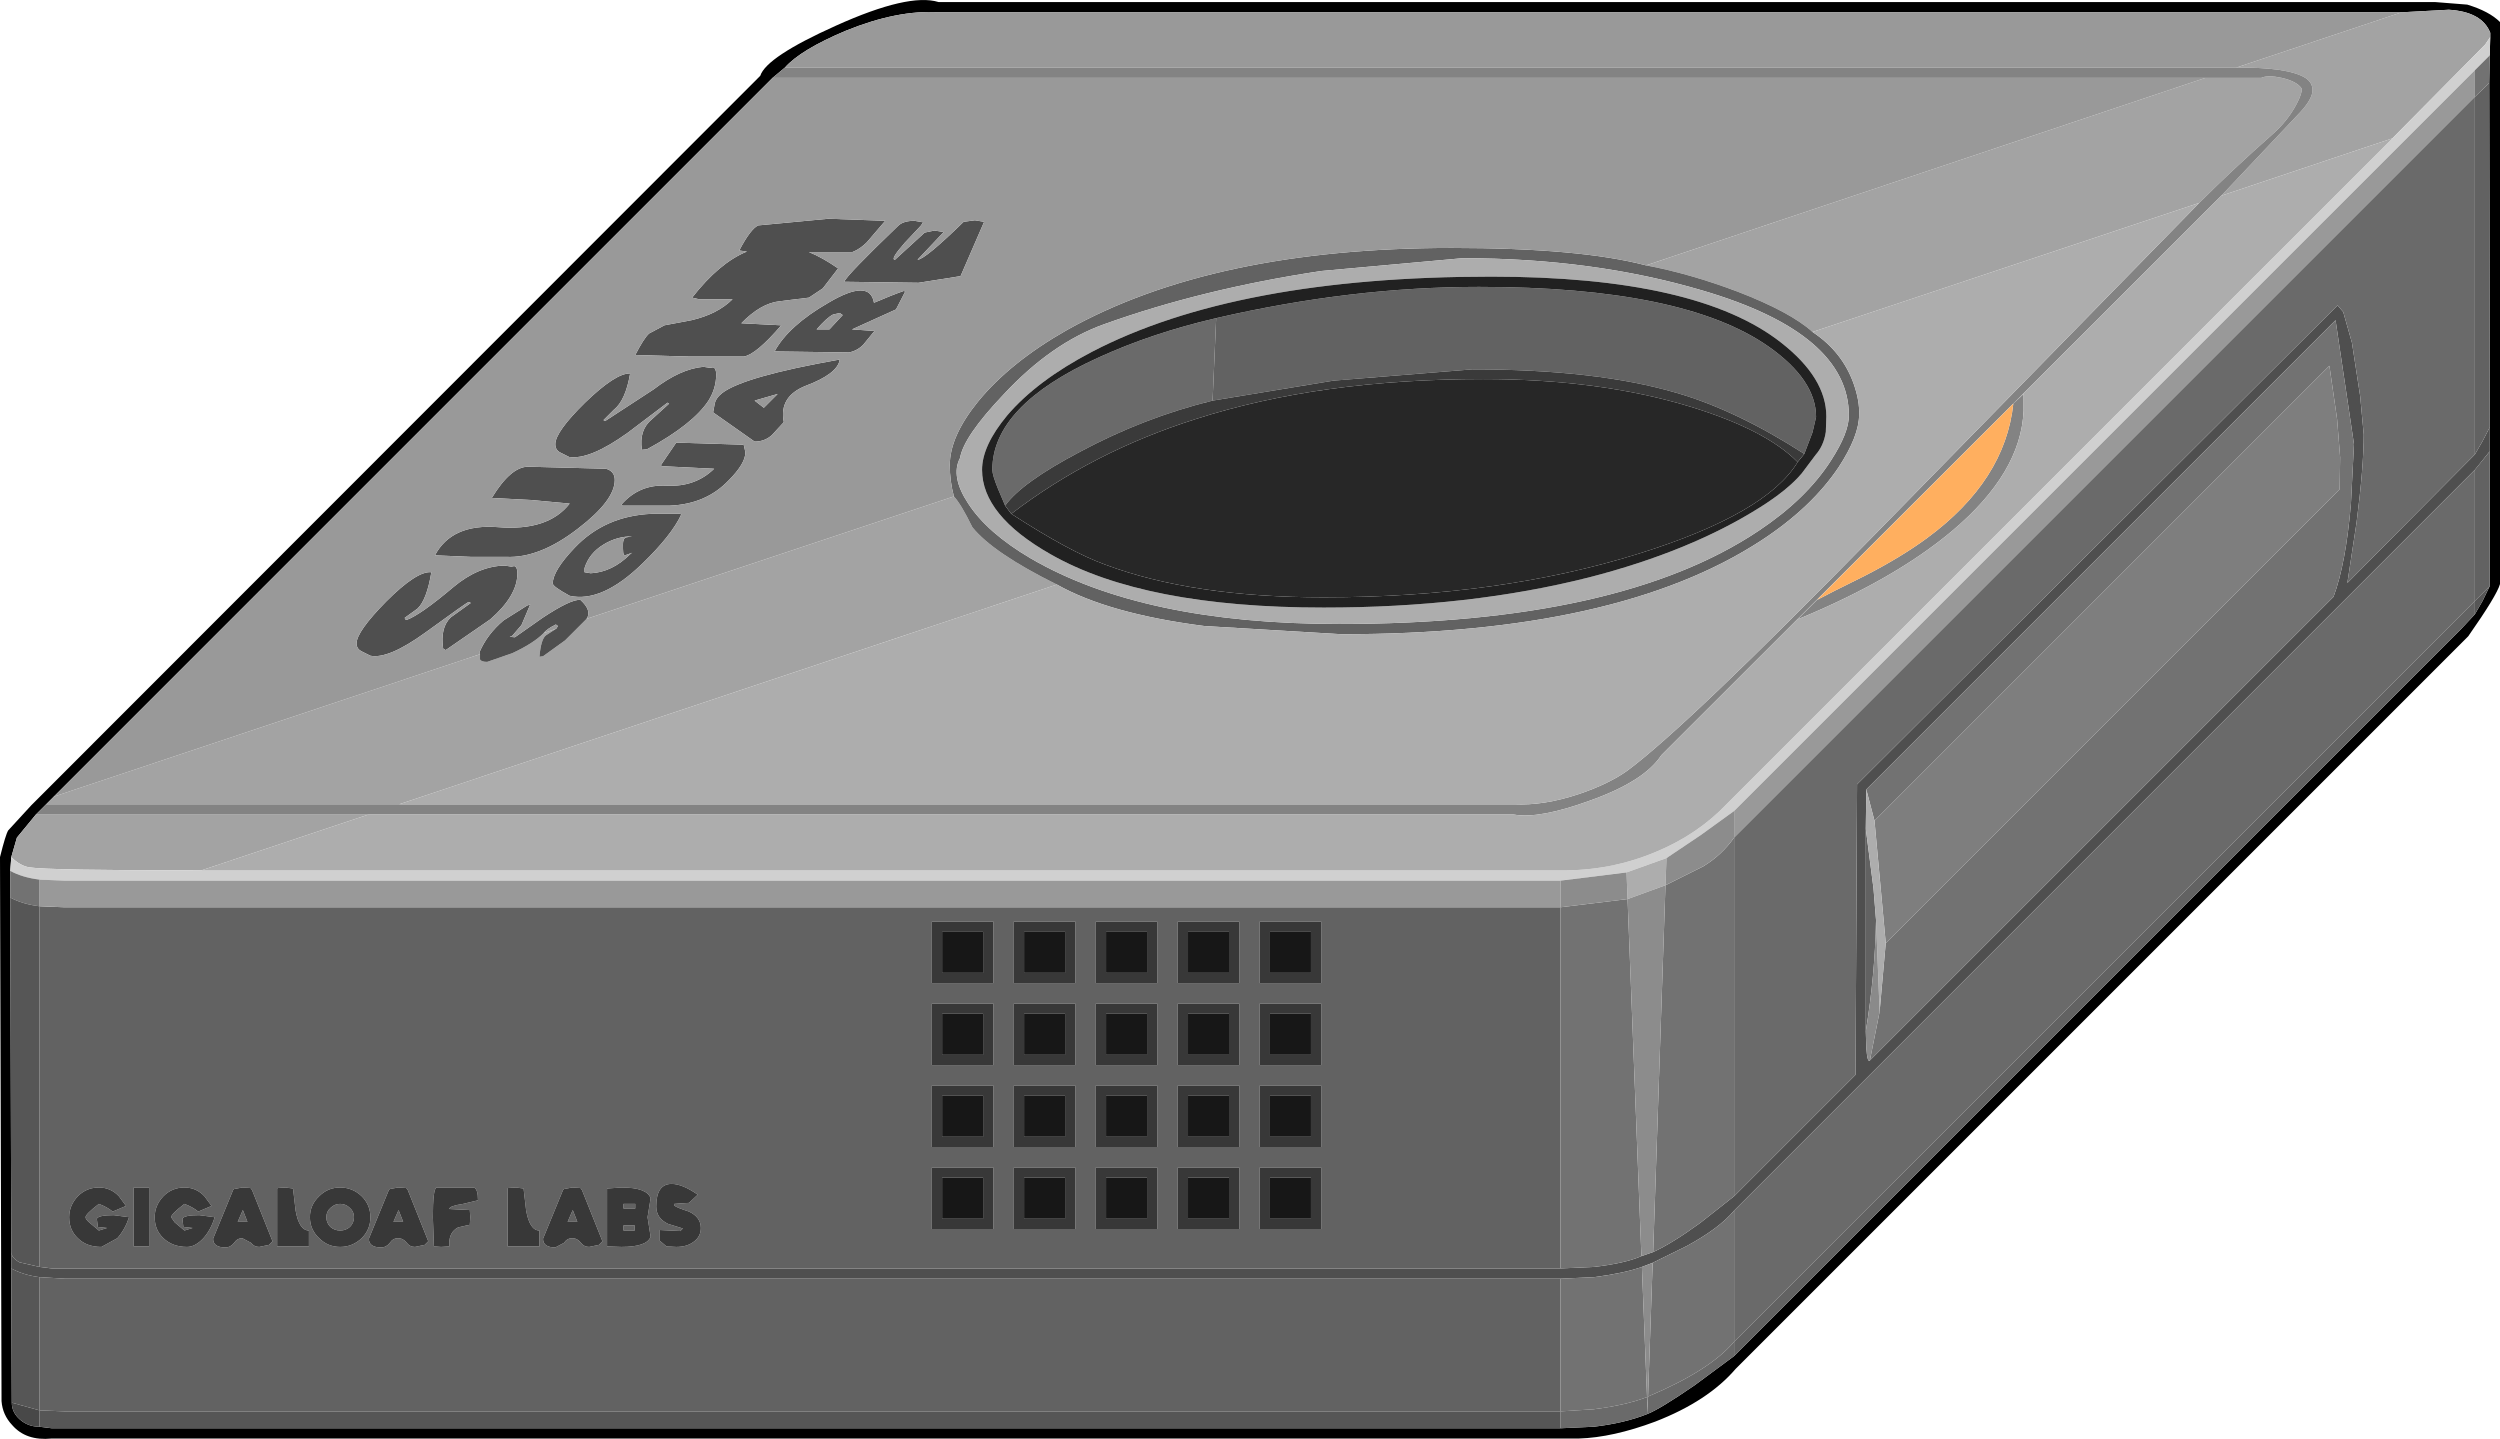 <?xml version="1.0" encoding="UTF-8" standalone="no"?>
<svg xmlns:ffdec="https://www.free-decompiler.com/flash" xmlns:xlink="http://www.w3.org/1999/xlink" ffdec:objectType="shape" height="140.45px" width="244.0px" xmlns="http://www.w3.org/2000/svg">
  <g transform="matrix(1.0, 0.0, 0.0, 1.0, 0.0, 0.2)">
    <path d="M243.05 3.4 L243.05 3.0 Q242.25 0.95 239.0 0.75 L234.4 1.0 91.6 1.0 Q87.6 0.75 82.55 2.8 78.15 4.65 76.6 6.4 L75.4 7.4 5.25 77.55 4.5 78.3 3.5 79.3 1.65 81.55 1.1 83.45 1.0 84.8 1.0 87.4 1.1 122.0 1.1 123.6 1.15 136.7 Q1.15 137.65 1.95 138.35 2.75 139.05 3.85 139.05 L5.05 139.2 152.3 139.2 155.55 139.05 Q158.55 138.7 160.8 137.8 162.05 137.3 165.4 135.0 L169.25 132.15 240.2 61.2 241.55 59.75 242.3 58.45 243.0 57.0 243.0 43.85 243.0 41.5 242.95 7.9 243.0 5.2 243.05 3.4 M91.6 0.0 L237.65 0.0 240.8 0.25 Q242.95 0.9 244.0 1.95 L244.0 56.8 Q243.7 57.9 240.9 61.9 L169.4 133.4 Q166.7 136.55 161.55 138.55 157.4 140.1 154.1 140.2 L5.05 140.2 Q2.55 140.45 1.2 138.9 0.25 137.9 0.15 136.55 L0.0 83.45 Q0.55 81.25 0.8 80.85 L3.05 78.4 74.2 7.2 Q74.8 5.35 81.6 2.3 88.7 -0.9 91.6 0.0" fill="#000000" fill-rule="evenodd" stroke="none"/>
    <path d="M234.4 1.0 L239.0 0.75 Q242.25 0.95 243.05 3.0 L243.05 3.4 242.55 4.15 233.5 13.3 216.8 18.9 224.5 10.75 Q225.7 9.45 225.7 8.6 225.7 7.85 225.0 7.4 223.3 6.35 218.25 6.4 L234.4 1.0 M1.1 83.45 L1.65 81.55 3.5 79.3 35.95 79.3 19.65 84.75 Q4.65 84.75 2.85 84.45 1.95 84.3 1.1 83.45 M4.5 78.3 L5.25 77.55 46.85 63.65 46.85 64.15 Q46.95 64.4 47.55 64.4 L50.0 63.55 Q52.05 62.6 53.05 61.6 L54.3 61.15 53.3 61.8 Q52.8 62.15 52.65 63.9 L53.0 63.85 55.15 62.3 57.25 60.2 93.1 48.25 Q93.8 49.0 94.9 51.25 96.9 53.75 103.15 56.85 L38.95 78.3 4.5 78.3 M215.25 7.4 L220.7 7.4 Q221.35 7.1 222.7 7.4 224.2 7.75 224.65 8.45 224.7 8.9 224.15 9.95 223.25 11.65 221.75 12.95 217.95 16.3 214.65 19.6 L176.9 32.2 Q174.75 30.25 169.55 28.25 164.9 26.5 160.65 25.7 L215.25 7.4" fill="#a3a3a3" fill-rule="evenodd" stroke="none"/>
    <path d="M243.05 3.4 L243.0 5.2 241.55 6.65 169.25 78.95 166.0 81.3 162.65 83.55 158.75 84.95 152.3 85.75 6.25 85.75 3.85 85.65 Q2.2 85.45 1.0 84.8 L1.1 83.45 Q1.95 84.3 2.85 84.45 4.65 84.75 19.65 84.75 L152.3 84.75 Q157.2 84.8 161.6 82.95 165.7 81.25 168.55 78.25 L233.5 13.3 242.55 4.15 243.05 3.4" fill="#d0d0d0" fill-rule="evenodd" stroke="none"/>
    <path d="M243.0 41.5 L243.0 43.85 241.55 45.65 169.25 117.95 Q167.85 119.65 164.65 121.4 L161.3 123.05 160.25 123.45 Q158.6 124.05 155.6 124.45 L152.3 124.6 6.4 124.6 3.85 124.45 Q2.3 124.25 1.1 123.6 L1.1 122.0 Q1.1 122.55 1.9 123.0 L3.85 123.45 5.05 123.6 152.3 123.6 155.6 123.45 Q158.6 123.1 160.2 122.4 L161.35 122.0 Q163.2 121.15 165.95 119.15 L169.25 116.55 181.1 104.7 181.25 76.35 228.15 29.6 228.7 30.25 229.55 33.25 230.35 38.45 230.7 42.2 Q230.7 45.35 230.0 50.8 L229.1 56.7 241.55 44.15 242.3 42.85 243.0 41.5 M182.5 103.3 L227.75 58.05 Q228.95 54.85 229.45 49.0 L229.75 43.15 227.95 31.05 182.15 76.85 182.1 80.7 182.1 100.45 182.15 102.05 Q182.25 103.55 182.5 103.3 M80.85 21.15 L86.4 21.35 84.6 23.45 Q83.95 24.1 83.2 24.4 L78.95 24.4 Q80.3 24.95 81.8 26.0 L80.3 27.95 78.95 28.85 76.1 29.2 Q74.25 29.4 72.35 31.35 L76.25 31.55 Q73.8 34.4 72.6 34.6 L67.35 34.6 62.0 34.45 Q62.85 32.8 63.35 32.35 L64.85 31.55 67.5 31.05 Q70.05 30.45 71.5 29.0 L68.2 29.0 67.55 28.85 Q70.2 25.45 72.9 24.35 L72.15 24.25 Q73.25 22.15 74.0 21.8 L80.85 21.15 M91.2 22.3 L92.1 22.45 89.55 25.15 Q90.25 25.15 94.05 21.45 L95.15 21.3 96.05 21.45 93.75 26.75 89.65 27.4 82.4 27.3 Q82.6 26.7 87.65 21.85 88.15 21.35 89.25 21.35 L90.1 21.5 89.85 21.85 88.3 23.5 Q86.85 25.15 87.35 25.15 L90.25 22.5 91.2 22.3 M85.3 29.35 Q87.05 28.6 88.2 28.2 L88.35 28.25 87.45 30.0 83.15 31.95 85.35 32.1 84.25 33.45 Q83.65 34.05 82.85 34.2 L75.6 34.1 Q76.95 31.6 80.85 29.35 84.9 26.95 85.3 29.35 M80.95 31.95 L82.25 30.55 81.95 30.35 81.3 30.5 Q80.7 30.8 79.7 31.95 L80.95 31.95 M76.5 41.0 L75.35 42.25 Q74.65 42.9 73.65 42.9 L69.6 40.05 69.75 39.25 Q69.85 38.65 70.5 38.15 72.6 36.55 81.9 34.9 L81.95 34.95 Q81.7 36.3 78.65 37.45 76.0 38.5 76.5 41.0 M60.0 46.65 Q60.0 48.65 56.4 51.4 52.65 54.3 49.4 54.15 L45.95 54.15 42.45 54.0 Q44.1 50.9 48.6 51.25 53.5 51.65 55.6 48.95 L51.85 48.6 48.0 48.4 Q49.85 45.35 51.55 45.35 L59.15 45.55 Q60.0 45.8 60.0 46.65 M61.5 36.25 Q61.05 38.9 59.9 39.8 L58.9 40.8 59.05 40.9 63.8 37.8 Q66.4 35.8 68.65 35.6 L69.3 35.7 69.6 35.65 Q69.9 35.75 69.9 36.35 69.9 37.7 69.15 38.9 67.65 41.2 63.15 43.65 L62.65 43.7 Q62.35 41.75 63.65 40.7 L65.3 39.2 65.15 39.1 61.25 42.05 Q57.55 44.7 55.55 44.4 L54.65 43.95 Q54.2 43.7 54.2 43.15 54.2 41.95 57.1 39.1 60.1 36.2 61.5 36.25 M72.45 43.2 L72.6 43.25 72.75 43.95 Q72.75 45.05 71.1 46.7 68.9 49.0 65.4 49.15 L60.75 49.15 60.65 49.05 Q62.4 47.05 65.05 47.2 67.85 47.35 69.7 45.55 L64.6 45.3 64.5 45.2 66.0 43.0 72.45 43.2 M75.9 38.25 L73.65 38.9 74.55 39.6 75.9 38.25 M42.1 55.65 Q41.65 58.35 40.75 59.2 L39.5 60.1 39.55 60.25 39.7 60.3 Q41.05 59.8 44.25 57.1 46.7 55.05 49.25 55.0 L49.9 55.1 50.2 55.05 Q50.5 55.15 50.5 55.75 50.5 57.95 47.85 60.25 L43.5 63.25 43.25 63.1 Q42.95 61.05 44.0 60.05 L45.95 58.65 45.75 58.55 Q45.55 58.6 41.5 61.55 37.9 64.15 36.15 63.8 L35.25 63.35 Q34.8 63.1 34.8 62.6 34.8 61.45 37.7 58.5 40.7 55.5 42.1 55.65 M55.6 57.95 Q53.95 57.05 53.95 56.75 53.95 55.5 56.1 53.25 59.05 50.15 63.6 49.95 L66.35 49.95 66.5 50.0 Q65.55 52.05 62.7 54.8 58.75 58.65 55.6 57.95 M57.05 55.25 L57.05 55.65 57.65 55.75 Q59.75 55.65 61.55 53.85 L61.7 53.75 61.0 54.0 60.9 53.95 Q60.8 53.95 60.8 52.95 60.8 52.35 61.1 52.25 L61.7 52.15 Q60.2 52.15 58.9 52.95 57.5 53.8 57.05 55.25 M54.3 61.15 L54.45 60.9 54.25 60.75 Q53.35 61.2 53.05 61.6 52.05 62.6 50.0 63.55 L47.55 64.4 Q46.95 64.4 46.85 64.15 L46.85 63.65 46.8 63.45 Q47.55 61.7 49.15 60.35 L51.45 58.9 51.75 58.8 50.9 60.8 50.0 61.85 49.75 61.95 50.25 62.0 52.95 60.1 Q55.75 58.25 56.65 58.35 57.8 59.4 57.25 60.2 L55.15 62.3 53.0 63.85 52.65 63.9 Q52.8 62.15 53.3 61.8 L54.3 61.15" fill="#4f4f4f" fill-rule="evenodd" stroke="none"/>
    <path d="M242.95 7.9 L243.0 41.5 242.3 42.85 241.55 44.15 241.55 9.25 242.95 7.9 M243.0 43.85 L243.0 57.0 241.55 58.45 241.55 59.75 240.2 61.2 169.25 132.15 169.25 130.75 241.55 58.45 241.55 45.65 243.0 43.85 M152.3 123.6 L5.05 123.6 3.85 123.45 3.85 88.25 6.25 88.35 152.3 88.35 152.3 123.6 M182.1 100.45 L182.1 80.7 182.85 86.5 183.1 89.6 Q183.0 95.0 182.1 100.45 M176.9 32.2 Q179.85 34.15 180.95 37.35 181.5 38.95 181.45 40.25 181.45 42.35 179.45 45.4 176.8 49.35 171.9 52.55 157.9 61.7 130.95 61.7 L117.55 60.9 Q108.2 59.7 103.15 56.85 96.9 53.75 94.9 51.25 93.8 49.0 93.1 48.25 92.7 46.75 92.7 45.2 92.7 42.4 95.45 39.0 98.6 35.15 104.15 32.0 118.45 24.0 141.7 24.0 154.2 24.0 160.65 25.7 164.9 26.5 169.55 28.25 174.75 30.25 176.9 32.2 M118.7 30.85 Q131.9 27.8 144.35 27.8 164.35 27.8 172.65 33.65 177.25 36.9 177.25 40.5 L176.9 42.0 176.1 44.1 Q169.5 39.85 163.65 38.15 155.85 35.85 143.7 35.85 L130.15 36.95 118.35 38.9 118.7 30.85 M142.75 25.0 L128.95 26.25 Q117.35 28.0 107.75 31.45 102.6 33.3 97.95 38.3 94.05 42.4 93.7 44.5 92.75 46.3 94.5 48.95 96.35 51.8 100.6 54.3 111.6 60.7 130.7 60.7 158.05 60.7 171.65 51.6 176.3 48.5 178.7 44.75 180.45 42.05 180.45 40.35 180.45 32.35 166.15 28.15 155.5 25.0 142.75 25.0 M90.95 89.75 L90.95 95.75 96.95 95.75 96.95 89.75 90.95 89.75 M98.95 89.75 L98.95 95.75 104.95 95.75 104.95 89.75 98.95 89.75 M90.95 97.75 L90.95 103.75 96.95 103.75 96.95 97.75 90.95 97.75 M106.95 89.75 L106.95 95.75 112.95 95.75 112.95 89.75 106.95 89.75 M114.95 97.75 L114.95 103.75 120.95 103.75 120.95 97.75 114.95 97.75 M114.95 89.75 L114.95 95.75 120.95 95.75 120.95 89.75 114.95 89.75 M106.95 97.75 L106.95 103.75 112.95 103.75 112.95 97.75 106.95 97.75 M98.95 97.75 L98.95 103.75 104.95 103.75 104.95 97.75 98.95 97.75 M122.95 97.75 L122.95 103.75 128.95 103.75 128.95 97.75 122.95 97.75 M122.95 89.75 L122.95 95.75 128.95 95.75 128.95 89.75 122.95 89.75 M13.05 115.7 L13.05 121.45 14.55 121.45 14.55 115.7 13.05 115.7 M20.65 117.5 L19.95 116.55 Q19.15 115.7 18.0 115.7 16.8 115.7 15.95 116.55 15.1 117.45 15.1 118.6 15.1 119.85 15.95 120.65 16.85 121.5 18.25 121.5 19.05 121.5 19.85 120.65 20.6 119.8 20.95 118.6 L19.45 118.4 Q17.95 118.4 17.8 118.75 L17.9 119.55 18.8 119.65 18.0 119.9 17.05 119.1 16.7 118.6 Q16.7 118.3 18.0 117.3 18.8 117.6 19.35 118.05 L20.65 117.5 M12.3 117.5 L11.6 116.55 Q10.8 115.7 9.65 115.7 8.45 115.7 7.6 116.55 6.75 117.45 6.75 118.6 6.75 119.85 7.6 120.65 8.45 121.5 9.9 121.5 L11.45 120.65 Q12.2 119.8 12.6 118.6 L11.1 118.4 Q9.6 118.4 9.45 118.75 L9.55 119.55 10.45 119.65 9.65 119.9 8.7 119.1 Q8.35 118.8 8.35 118.6 8.35 118.3 9.65 117.3 10.45 117.6 11.0 118.05 L12.3 117.5 M39.35 119.05 L38.4 119.05 38.9 117.9 39.35 119.05 M34.55 118.6 Q34.55 119.15 34.15 119.55 33.75 119.9 33.2 119.9 32.65 119.9 32.25 119.55 31.85 119.15 31.85 118.6 31.85 118.05 32.25 117.7 32.65 117.3 33.2 117.3 33.75 117.3 34.15 117.7 34.55 118.05 34.55 118.6 M36.15 118.6 Q36.15 117.4 35.3 116.55 34.4 115.7 33.2 115.7 32.0 115.7 31.15 116.55 30.25 117.4 30.25 118.6 30.25 119.8 31.15 120.65 32.0 121.5 33.2 121.5 34.4 121.5 35.3 120.65 36.15 119.8 36.15 118.6 M24.15 119.05 L23.2 119.05 23.7 117.9 24.15 119.05 M25.3 121.5 L26.25 121.3 26.6 120.95 24.6 115.95 24.45 115.75 23.65 115.7 22.85 115.85 22.75 115.95 20.8 120.7 Q20.8 121.55 22.0 121.55 22.5 121.55 22.85 121.1 23.15 120.65 23.65 120.65 L24.5 121.1 Q24.8 121.5 25.3 121.5 M30.15 121.45 L30.15 119.9 Q29.2 119.9 28.85 117.95 L28.6 115.8 27.85 115.7 27.1 115.75 27.05 115.8 27.05 121.45 30.15 121.45 M56.35 119.05 L55.4 119.05 55.9 117.9 56.35 119.05 M57.5 121.5 L58.45 121.3 58.8 120.95 56.8 115.95 56.65 115.75 55.85 115.7 55.05 115.85 54.95 115.95 53.0 120.7 Q53.0 121.55 54.2 121.55 L55.05 121.1 Q55.35 120.65 55.85 120.65 56.35 120.65 56.7 121.1 57.0 121.5 57.5 121.5 M40.5 121.5 L41.45 121.3 41.8 120.95 39.8 115.95 39.65 115.75 38.85 115.7 38.05 115.85 37.95 115.95 36.0 120.7 Q36.0 121.55 37.2 121.55 37.7 121.55 38.05 121.1 38.35 120.65 38.85 120.65 39.35 120.65 39.7 121.1 40.0 121.5 40.5 121.5 M43.85 117.8 Q43.85 117.5 45.2 117.3 L46.65 116.95 Q46.65 115.85 46.25 115.7 L42.6 115.7 Q42.25 115.85 42.25 118.6 L42.35 121.45 43.05 121.5 43.85 121.45 43.85 121.15 Q43.85 120.05 44.7 119.6 L45.55 119.4 45.85 119.35 45.9 118.6 45.85 117.9 43.85 117.8 M52.65 121.45 L52.65 119.9 Q51.7 119.9 51.35 117.95 L51.1 115.8 50.35 115.7 49.6 115.75 49.55 115.8 49.55 121.45 52.65 121.45 M60.85 119.4 L61.95 119.4 61.95 119.9 60.85 119.9 60.85 119.4 M60.65 121.5 Q63.15 121.5 63.5 120.5 L63.2 118.6 63.5 116.75 Q63.15 115.7 60.65 115.7 L59.25 115.8 59.25 121.45 60.65 121.5 M60.85 117.3 L62.0 117.3 62.0 117.75 60.85 117.75 60.85 117.3 M68.1 116.4 Q66.6 115.35 65.55 115.35 64.05 115.35 64.05 117.55 64.05 118.7 65.2 119.25 L66.65 119.7 66.4 119.95 64.4 119.85 64.4 120.9 65.05 121.45 66.0 121.5 Q67.05 121.5 67.7 121.0 68.4 120.5 68.4 119.65 68.4 118.6 67.25 118.05 66.0 117.65 65.8 117.45 L65.8 117.3 66.45 117.25 67.25 117.2 68.1 116.4 M3.85 124.45 L6.4 124.6 152.3 124.6 152.3 137.55 6.25 137.55 3.85 137.45 3.85 124.45 M122.95 105.75 L122.95 111.75 128.95 111.75 128.95 105.75 122.95 105.75 M122.95 113.75 L122.95 119.75 128.95 119.75 128.95 113.75 122.95 113.75 M114.95 105.75 L114.95 111.75 120.95 111.75 120.95 105.75 114.95 105.75 M98.95 113.75 L98.95 119.75 104.95 119.75 104.95 113.75 98.95 113.75 M106.95 113.75 L106.95 119.75 112.95 119.75 112.95 113.75 106.95 113.75 M114.95 113.75 L114.95 119.75 120.95 119.75 120.95 113.75 114.95 113.75 M98.95 105.75 L98.95 111.75 104.95 111.75 104.95 105.75 98.95 105.75 M106.95 105.75 L106.95 111.75 112.95 111.75 112.95 105.75 106.95 105.75 M90.95 113.75 L90.95 119.75 96.95 119.75 96.95 113.75 90.95 113.75 M90.95 105.75 L90.95 111.75 96.95 111.75 96.95 105.75 90.95 105.75" fill="#626262" fill-rule="evenodd" stroke="none"/>
    <path d="M5.25 77.55 L75.4 7.4 215.25 7.4 160.65 25.7 Q154.2 24.0 141.7 24.0 118.45 24.0 104.15 32.0 98.6 35.15 95.45 39.0 92.7 42.4 92.7 45.2 92.7 46.75 93.1 48.25 L57.25 60.2 Q57.8 59.4 56.65 58.35 55.75 58.25 52.95 60.1 L50.25 62.0 49.75 61.95 50.0 61.85 50.9 60.8 51.75 58.8 51.45 58.9 49.15 60.35 Q47.55 61.7 46.8 63.45 L46.85 63.65 5.25 77.55 M76.6 6.4 Q78.15 4.65 82.55 2.8 87.6 0.75 91.6 1.0 L234.4 1.0 218.25 6.4 76.6 6.4 M241.55 6.65 L241.55 9.25 169.25 81.55 169.25 78.95 241.55 6.65 M76.5 41.0 Q76.0 38.5 78.65 37.45 81.7 36.3 81.95 34.95 L81.9 34.9 Q72.6 36.55 70.5 38.15 69.85 38.65 69.75 39.25 L69.6 40.05 73.65 42.9 Q74.65 42.9 75.35 42.25 L76.5 41.0 M80.95 31.95 L79.7 31.95 Q80.7 30.8 81.3 30.5 L81.95 30.35 82.25 30.55 80.95 31.95 M85.3 29.35 Q84.9 26.95 80.85 29.35 76.95 31.6 75.6 34.1 L82.85 34.2 Q83.65 34.05 84.25 33.45 L85.35 32.1 83.15 31.95 87.45 30.0 88.35 28.25 88.2 28.2 Q87.05 28.6 85.3 29.35 M91.2 22.3 L90.25 22.5 87.35 25.15 Q86.85 25.15 88.3 23.5 L89.85 21.85 90.1 21.5 89.25 21.35 Q88.15 21.35 87.65 21.85 82.6 26.7 82.4 27.3 L89.65 27.4 93.75 26.75 96.05 21.45 95.15 21.3 94.05 21.45 Q90.25 25.15 89.55 25.15 L92.1 22.45 91.2 22.3 M80.85 21.15 L74.0 21.8 Q73.25 22.15 72.15 24.25 L72.9 24.35 Q70.2 25.45 67.55 28.85 L68.2 29.0 71.5 29.0 Q70.05 30.45 67.5 31.05 L64.85 31.55 63.35 32.35 Q62.85 32.8 62.0 34.45 L67.35 34.6 72.6 34.6 Q73.8 34.4 76.25 31.55 L72.35 31.35 Q74.25 29.4 76.1 29.2 L78.95 28.85 80.3 27.95 81.8 26.0 Q80.3 24.95 78.95 24.4 L83.2 24.4 Q83.95 24.1 84.6 23.45 L86.4 21.35 80.85 21.15 M152.3 85.75 L152.3 88.35 6.25 88.35 3.85 88.25 3.85 85.65 6.25 85.75 152.3 85.75 M42.1 55.65 Q40.7 55.5 37.7 58.5 34.8 61.45 34.8 62.6 34.8 63.1 35.25 63.35 L36.15 63.8 Q37.9 64.15 41.5 61.55 45.55 58.6 45.75 58.55 L45.95 58.65 44.0 60.05 Q42.95 61.05 43.25 63.1 L43.5 63.25 47.85 60.25 Q50.5 57.95 50.5 55.75 50.5 55.15 50.2 55.05 L49.9 55.1 49.25 55.0 Q46.7 55.05 44.25 57.1 41.05 59.8 39.7 60.3 L39.55 60.25 39.5 60.1 40.75 59.2 Q41.65 58.35 42.1 55.65 M75.9 38.25 L74.55 39.6 73.65 38.9 75.9 38.25 M72.45 43.2 L66.0 43.0 64.5 45.2 64.6 45.3 69.7 45.55 Q67.85 47.35 65.05 47.2 62.4 47.05 60.65 49.05 L60.75 49.15 65.4 49.15 Q68.9 49.0 71.1 46.7 72.75 45.05 72.75 43.95 L72.6 43.25 72.45 43.2 M61.5 36.25 Q60.1 36.2 57.1 39.1 54.2 41.95 54.2 43.15 54.2 43.7 54.65 43.95 L55.55 44.4 Q57.55 44.7 61.25 42.05 L65.15 39.1 65.3 39.2 63.65 40.7 Q62.35 41.75 62.65 43.7 L63.15 43.65 Q67.65 41.2 69.15 38.9 69.9 37.7 69.9 36.35 69.9 35.75 69.6 35.65 L69.3 35.7 68.65 35.6 Q66.4 35.8 63.8 37.8 L59.05 40.9 58.9 40.8 59.9 39.8 Q61.05 38.9 61.5 36.25 M60.0 46.65 Q60.0 45.8 59.15 45.55 L51.55 45.35 Q49.85 45.35 48.0 48.4 L51.85 48.6 55.6 48.95 Q53.5 51.65 48.6 51.25 44.1 50.9 42.45 54.0 L45.95 54.15 49.4 54.15 Q52.65 54.3 56.4 51.4 60.0 48.65 60.0 46.65 M53.05 61.6 Q53.35 61.2 54.25 60.75 L54.45 60.9 54.3 61.15 53.05 61.6 M57.05 55.25 Q57.5 53.8 58.9 52.95 60.2 52.15 61.7 52.15 L61.1 52.25 Q60.8 52.35 60.8 52.95 60.8 53.95 60.9 53.95 L61.0 54.0 61.7 53.75 61.55 53.85 Q59.75 55.65 57.65 55.75 L57.05 55.65 57.05 55.25 M55.6 57.95 Q58.75 58.65 62.7 54.8 65.55 52.05 66.5 50.0 L66.35 49.95 63.6 49.95 Q59.05 50.15 56.1 53.25 53.95 55.5 53.95 56.75 53.95 57.05 55.6 57.95" fill="#999999" fill-rule="evenodd" stroke="none"/>
    <path d="M243.0 5.2 L242.95 7.9 241.55 9.25 241.55 6.65 243.0 5.2 M1.0 87.4 L1.0 84.8 Q2.2 85.45 3.85 85.65 L3.85 88.25 Q2.2 88.05 1.0 87.4 M169.25 116.55 L165.95 119.15 Q163.2 121.15 161.35 122.0 L162.55 86.2 166.25 84.35 Q168.05 83.25 169.25 81.55 L169.25 116.55 M160.2 122.4 Q158.6 123.1 155.6 123.45 L152.3 123.6 152.3 88.35 158.85 87.55 160.2 122.4 M182.15 76.85 L227.95 31.05 229.75 43.15 229.45 49.0 Q228.95 54.85 227.75 58.05 L182.5 103.3 183.45 98.55 184.05 91.85 228.35 47.55 228.4 44.45 228.1 40.7 227.35 35.5 182.95 79.9 182.15 76.85 M169.25 117.95 L169.25 130.75 Q166.9 133.55 160.85 136.1 L161.3 123.05 164.65 121.4 Q167.85 119.65 169.25 117.95 M160.75 136.15 Q158.7 136.95 155.5 137.35 L152.3 137.55 152.3 124.6 155.6 124.45 Q158.6 124.05 160.25 123.45 L160.75 136.15" fill="#727272" fill-rule="evenodd" stroke="none"/>
    <path d="M169.25 132.15 L165.4 135.0 Q162.05 137.3 160.8 137.8 158.55 138.7 155.55 139.05 L152.3 139.2 152.3 137.55 155.5 137.35 Q158.7 136.95 160.75 136.15 L160.8 137.8 160.85 136.1 Q166.9 133.55 169.25 130.75 L169.25 117.95 241.55 45.65 241.55 58.45 169.25 130.75 169.25 132.15 M169.25 81.55 L241.55 9.25 241.55 44.15 229.1 56.7 230.0 50.8 Q230.7 45.35 230.7 42.2 L230.35 38.45 229.55 33.25 228.7 30.25 228.15 29.6 181.25 76.35 181.1 104.7 169.25 116.55 169.25 81.55 M98.1 49.15 L97.4 47.5 Q96.85 46.15 96.85 45.65 96.85 39.4 107.2 34.7 112.45 32.3 118.7 30.85 L118.35 38.9 Q111.65 40.55 105.4 43.9 99.7 46.9 98.1 49.15" fill="#6a6a6a" fill-rule="evenodd" stroke="none"/>
    <path d="M3.5 79.3 L4.5 78.3 38.95 78.3 147.75 78.3 Q150.65 78.45 154.1 77.3 157.05 76.3 158.85 75.0 164.65 70.7 183.0 51.95 L214.65 19.6 Q217.95 16.3 221.75 12.95 223.25 11.65 224.15 9.95 224.7 8.9 224.65 8.45 224.2 7.75 222.7 7.4 221.35 7.1 220.7 7.4 L215.25 7.4 75.4 7.4 76.6 6.4 218.25 6.4 Q223.3 6.35 225.0 7.4 225.7 7.85 225.7 8.6 225.7 9.45 224.5 10.75 L216.8 18.9 162.15 73.5 Q160.5 76.05 155.15 77.95 150.2 79.75 147.75 79.3 L35.95 79.3 3.5 79.3 M196.5 39.2 L197.5 38.25 197.5 39.9 Q197.25 45.95 190.55 51.6 184.9 56.35 175.45 60.25 L177.35 58.35 Q178.45 57.75 182.0 56.0 185.6 54.15 188.1 52.3 195.7 46.7 196.5 39.2" fill="#838383" fill-rule="evenodd" stroke="none"/>
    <path d="M182.95 79.9 L227.35 35.5 228.1 40.7 228.4 44.45 228.35 47.55 184.05 91.85 182.95 79.9" fill="#7e7e7e" fill-rule="evenodd" stroke="none"/>
    <path d="M216.8 18.9 L233.5 13.3 168.55 78.25 Q165.7 81.25 161.6 82.95 157.2 84.8 152.3 84.75 L19.65 84.75 35.95 79.3 147.75 79.3 Q150.2 79.75 155.15 77.95 160.5 76.05 162.15 73.5 L216.8 18.9 M214.65 19.6 L183.0 51.95 Q164.65 70.7 158.85 75.0 157.05 76.3 154.1 77.3 150.65 78.45 147.75 78.3 L38.95 78.3 103.15 56.85 Q108.2 59.7 117.55 60.9 L130.95 61.7 Q157.9 61.7 171.9 52.55 176.8 49.35 179.45 45.4 181.45 42.35 181.45 40.25 181.5 38.95 180.95 37.35 179.85 34.15 176.9 32.2 L214.65 19.6 M182.1 80.7 L182.15 76.85 182.95 79.9 184.05 91.85 183.45 98.55 183.1 89.6 182.85 86.5 182.1 80.7 M129.2 59.1 Q143.45 59.1 155.1 56.15 165.0 53.6 171.8 49.3 174.5 47.6 175.85 46.0 L177.2 44.2 Q178.0 43.3 178.2 41.95 L178.25 40.45 Q178.25 36.7 173.85 33.25 165.65 26.8 145.55 26.8 120.65 26.8 106.55 34.15 101.2 36.95 98.3 40.35 95.85 43.3 95.85 45.65 95.85 50.1 102.55 53.9 111.65 59.1 129.2 59.1 M142.75 25.0 Q155.5 25.0 166.15 28.15 180.45 32.35 180.45 40.35 180.45 42.05 178.7 44.75 176.3 48.5 171.65 51.6 158.05 60.7 130.7 60.7 111.6 60.7 100.6 54.3 96.35 51.8 94.5 48.95 92.75 46.3 93.7 44.5 94.05 42.4 97.95 38.3 102.6 33.3 107.75 31.45 117.35 28.0 128.95 26.25 L142.75 25.0 M177.35 58.35 L175.45 60.25 Q184.9 56.35 190.55 51.6 197.25 45.95 197.5 39.9 L197.5 38.25 196.5 39.2 177.35 58.35 M162.65 83.55 L162.55 86.2 158.85 87.55 158.75 84.95 162.65 83.55" fill="#adadad" fill-rule="evenodd" stroke="none"/>
    <path d="M129.2 59.1 Q111.65 59.1 102.55 53.9 95.85 50.1 95.85 45.65 95.85 43.3 98.3 40.35 101.2 36.95 106.55 34.15 120.65 26.8 145.55 26.8 165.65 26.8 173.85 33.25 178.25 36.7 178.25 40.45 L178.2 41.95 Q178.0 43.3 177.2 44.2 L175.85 46.0 Q174.5 47.6 171.8 49.3 165.0 53.6 155.1 56.15 143.45 59.1 129.2 59.1 M175.45 44.9 L176.1 44.1 176.9 42.0 177.25 40.5 Q177.25 36.9 172.65 33.65 164.35 27.8 144.35 27.8 131.9 27.8 118.7 30.85 112.45 32.3 107.2 34.7 96.85 39.4 96.85 45.65 96.85 46.15 97.4 47.5 L98.1 49.15 98.7 49.95 Q104.4 53.65 107.85 54.9 116.4 58.1 129.2 58.1 146.25 58.1 159.9 53.85 172.4 49.95 175.45 44.9" fill="#212121" fill-rule="evenodd" stroke="none"/>
    <path d="M176.1 44.1 L175.45 44.9 Q172.35 41.75 165.0 39.5 156.15 36.8 144.75 36.8 128.8 36.8 116.7 40.7 106.6 43.9 98.7 49.95 L98.1 49.15 Q99.7 46.9 105.4 43.9 111.65 40.55 118.35 38.9 L130.15 36.95 143.7 35.85 Q155.85 35.85 163.65 38.15 169.5 39.85 176.1 44.1" fill="#3a3a3a" fill-rule="evenodd" stroke="none"/>
    <path d="M175.45 44.9 Q172.4 49.95 159.9 53.85 146.25 58.1 129.2 58.1 116.4 58.1 107.85 54.9 104.4 53.65 98.7 49.95 106.6 43.9 116.7 40.7 128.8 36.8 144.75 36.8 156.15 36.8 165.0 39.5 172.35 41.75 175.45 44.9" fill="#272727" fill-rule="evenodd" stroke="none"/>
    <path d="M196.5 39.2 Q195.7 46.7 188.1 52.3 185.6 54.15 182.0 56.0 178.45 57.75 177.35 58.35 L196.5 39.2" fill="#ffaf5f" fill-rule="evenodd" stroke="none"/>
    <path d="M169.25 78.95 L169.25 81.55 Q168.05 83.25 166.25 84.35 L162.55 86.2 162.65 83.55 166.0 81.3 169.25 78.95 M161.35 122.0 L160.2 122.4 158.85 87.55 152.3 88.35 152.3 85.75 158.75 84.95 158.85 87.55 162.55 86.2 161.35 122.0 M160.85 136.1 L160.8 137.8 160.75 136.15 160.25 123.45 161.3 123.05 160.85 136.1" fill="#8c8c8c" fill-rule="evenodd" stroke="none"/>
    <path d="M182.5 103.3 Q182.25 103.55 182.15 102.05 L182.1 100.45 Q183.0 95.0 183.1 89.6 L183.45 98.55 182.5 103.3" fill="#8a8a8a" fill-rule="evenodd" stroke="none"/>
    <path d="M243.0 57.0 L242.3 58.45 241.55 59.75 241.55 58.45 243.0 57.0 M152.3 139.2 L5.05 139.2 3.85 139.05 3.85 137.45 6.25 137.55 152.3 137.55 152.3 139.2 M1.15 136.7 L1.1 123.6 Q2.3 124.25 3.85 124.45 L3.85 137.45 1.15 136.7 M1.1 122.0 L1.0 87.4 Q2.2 88.05 3.85 88.25 L3.85 123.45 1.9 123.0 Q1.1 122.55 1.1 122.0" fill="#565656" fill-rule="evenodd" stroke="none"/>
    <path d="M90.95 89.75 L96.95 89.75 96.95 95.75 90.95 95.75 90.95 89.75 M99.95 90.75 L99.95 94.75 103.95 94.75 103.95 90.75 99.95 90.75 M91.95 98.75 L91.95 102.75 95.95 102.75 95.95 98.75 91.95 98.75 M98.95 89.75 L104.95 89.75 104.95 95.75 98.95 95.75 98.95 89.75 M91.95 90.75 L91.95 94.75 95.95 94.75 95.95 90.75 91.95 90.75 M90.95 97.75 L96.95 97.75 96.95 103.75 90.95 103.75 90.95 97.75 M107.95 90.75 L107.95 94.75 111.95 94.75 111.95 90.75 107.95 90.75 M106.95 89.75 L112.95 89.75 112.95 95.75 106.95 95.75 106.95 89.75 M115.95 90.75 L115.95 94.75 119.95 94.75 119.95 90.75 115.95 90.75 M114.95 97.75 L120.95 97.75 120.95 103.75 114.95 103.75 114.95 97.75 M115.95 98.75 L115.95 102.75 119.95 102.75 119.95 98.75 115.95 98.75 M106.95 97.75 L112.95 97.75 112.95 103.75 106.95 103.75 106.95 97.75 M114.95 89.75 L120.95 89.75 120.95 95.75 114.95 95.75 114.95 89.75 M107.95 98.75 L107.95 102.75 111.95 102.75 111.95 98.75 107.95 98.75 M98.95 97.75 L104.95 97.75 104.95 103.75 98.95 103.75 98.95 97.75 M123.95 98.75 L123.95 102.75 127.95 102.75 127.95 98.75 123.95 98.75 M99.95 98.75 L99.95 102.75 103.95 102.75 103.95 98.75 99.95 98.75 M122.95 97.75 L128.95 97.75 128.95 103.75 122.95 103.75 122.95 97.75 M123.95 90.75 L123.95 94.75 127.95 94.75 127.95 90.75 123.95 90.75 M122.95 89.75 L128.95 89.75 128.95 95.75 122.95 95.75 122.95 89.75 M68.1 116.4 L67.25 117.2 66.45 117.25 65.8 117.3 65.8 117.45 Q66.0 117.65 67.25 118.05 68.4 118.6 68.4 119.65 68.4 120.5 67.7 121.0 67.05 121.5 66.0 121.5 L65.05 121.45 64.4 120.9 64.4 119.85 66.4 119.95 66.65 119.7 65.2 119.25 Q64.05 118.7 64.05 117.55 64.05 115.35 65.55 115.35 66.6 115.35 68.1 116.4 M60.85 117.3 L60.85 117.75 62.0 117.75 62.0 117.3 60.85 117.3 M60.65 121.5 L59.25 121.45 59.25 115.8 60.65 115.7 Q63.15 115.7 63.5 116.75 L63.2 118.6 63.5 120.5 Q63.15 121.5 60.65 121.5 M60.85 119.4 L60.85 119.9 61.95 119.9 61.95 119.4 60.85 119.4 M52.65 121.45 L49.55 121.45 49.55 115.8 49.6 115.75 50.35 115.7 51.1 115.8 51.35 117.95 Q51.7 119.9 52.65 119.9 L52.65 121.45 M43.85 117.8 L45.85 117.9 45.9 118.6 45.85 119.35 45.55 119.4 44.7 119.6 Q43.85 120.05 43.85 121.15 L43.85 121.45 43.05 121.5 42.35 121.45 42.25 118.6 Q42.25 115.85 42.6 115.7 L46.25 115.7 Q46.65 115.85 46.65 116.95 L45.2 117.3 Q43.85 117.5 43.85 117.8 M40.5 121.5 Q40.0 121.5 39.7 121.1 39.35 120.65 38.85 120.65 38.35 120.65 38.05 121.1 37.7 121.55 37.2 121.55 36.0 121.55 36.0 120.7 L37.95 115.95 38.05 115.85 38.85 115.7 39.65 115.75 39.8 115.95 41.8 120.95 41.45 121.3 40.5 121.5 M57.5 121.5 Q57.0 121.5 56.7 121.1 56.35 120.65 55.85 120.65 55.35 120.65 55.05 121.1 L54.2 121.55 Q53.0 121.55 53.0 120.7 L54.95 115.95 55.05 115.85 55.85 115.7 56.65 115.75 56.8 115.95 58.8 120.95 58.45 121.3 57.5 121.5 M56.35 119.05 L55.9 117.9 55.4 119.05 56.35 119.05 M30.15 121.45 L27.05 121.45 27.05 115.8 27.1 115.75 27.85 115.7 28.6 115.8 28.85 117.95 Q29.2 119.9 30.15 119.9 L30.15 121.45 M25.3 121.5 Q24.8 121.5 24.5 121.1 L23.65 120.65 Q23.15 120.65 22.85 121.1 22.5 121.55 22.0 121.55 20.8 121.55 20.8 120.7 L22.75 115.95 22.85 115.85 23.65 115.7 24.45 115.75 24.6 115.95 26.6 120.95 26.25 121.3 25.3 121.5 M24.15 119.05 L23.7 117.9 23.2 119.05 24.15 119.05 M36.15 118.6 Q36.15 119.8 35.3 120.65 34.4 121.5 33.2 121.5 32.0 121.5 31.15 120.65 30.25 119.8 30.25 118.6 30.25 117.4 31.15 116.55 32.0 115.7 33.2 115.7 34.4 115.7 35.3 116.55 36.15 117.4 36.15 118.6 M34.55 118.6 Q34.55 118.05 34.15 117.7 33.75 117.3 33.2 117.3 32.65 117.3 32.25 117.7 31.85 118.05 31.85 118.6 31.85 119.15 32.25 119.55 32.65 119.9 33.2 119.9 33.75 119.9 34.15 119.55 34.55 119.15 34.55 118.6 M39.35 119.05 L38.9 117.9 38.4 119.05 39.35 119.05 M12.3 117.5 L11.0 118.05 Q10.45 117.6 9.65 117.3 8.35 118.3 8.35 118.6 8.35 118.8 8.7 119.1 L9.65 119.9 10.45 119.65 9.55 119.55 9.45 118.75 Q9.6 118.4 11.1 118.4 L12.6 118.6 Q12.2 119.8 11.45 120.65 L9.9 121.5 Q8.45 121.5 7.6 120.65 6.75 119.85 6.75 118.6 6.75 117.45 7.6 116.55 8.45 115.7 9.65 115.7 10.8 115.7 11.6 116.55 L12.3 117.5 M20.65 117.5 L19.35 118.05 Q18.8 117.6 18.0 117.3 16.7 118.3 16.7 118.6 L17.05 119.1 18.0 119.9 18.8 119.65 17.9 119.55 17.8 118.75 Q17.95 118.4 19.45 118.4 L20.95 118.6 Q20.6 119.8 19.85 120.65 19.05 121.5 18.25 121.5 16.85 121.5 15.95 120.65 15.1 119.85 15.1 118.6 15.1 117.45 15.95 116.55 16.8 115.7 18.0 115.7 19.15 115.7 19.95 116.55 L20.65 117.5 M13.05 115.7 L14.55 115.7 14.55 121.45 13.05 121.45 13.05 115.7 M122.95 105.75 L128.95 105.75 128.95 111.75 122.95 111.75 122.95 105.75 M123.95 106.75 L123.95 110.75 127.95 110.75 127.95 106.75 123.95 106.75 M122.95 113.75 L128.95 113.75 128.95 119.75 122.95 119.75 122.95 113.75 M123.95 114.75 L123.95 118.75 127.95 118.75 127.95 114.75 123.95 114.75 M115.95 106.75 L115.95 110.75 119.95 110.75 119.95 106.75 115.95 106.75 M107.95 106.75 L107.95 110.75 111.95 110.75 111.95 106.75 107.95 106.75 M114.95 105.75 L120.95 105.75 120.95 111.75 114.95 111.75 114.95 105.75 M99.95 114.75 L99.95 118.75 103.95 118.75 103.95 114.75 99.95 114.75 M107.95 114.75 L107.95 118.75 111.95 118.75 111.95 114.75 107.95 114.75 M99.95 106.75 L99.95 110.75 103.95 110.75 103.95 106.75 99.95 106.75 M106.95 113.75 L112.95 113.75 112.95 119.75 106.95 119.75 106.95 113.75 M98.95 113.75 L104.95 113.75 104.95 119.75 98.95 119.75 98.95 113.75 M115.95 114.75 L115.95 118.75 119.95 118.75 119.95 114.75 115.95 114.75 M106.95 105.75 L112.95 105.75 112.95 111.75 106.95 111.75 106.95 105.75 M98.95 105.75 L104.95 105.75 104.95 111.75 98.95 111.75 98.95 105.75 M114.95 113.75 L120.95 113.75 120.95 119.75 114.95 119.75 114.95 113.75 M91.95 106.75 L91.95 110.75 95.95 110.75 95.95 106.75 91.95 106.75 M90.95 113.75 L96.95 113.75 96.95 119.75 90.95 119.75 90.95 113.75 M91.95 114.75 L91.95 118.75 95.95 118.75 95.95 114.75 91.95 114.75 M90.95 105.75 L96.95 105.75 96.95 111.75 90.95 111.75 90.95 105.75" fill="#383838" fill-rule="evenodd" stroke="none"/>
    <path d="M91.95 98.75 L95.95 98.75 95.95 102.75 91.95 102.75 91.95 98.75 M99.95 90.75 L103.95 90.75 103.95 94.75 99.95 94.75 99.95 90.75 M91.95 90.75 L95.95 90.75 95.95 94.75 91.95 94.75 91.95 90.75 M107.95 90.75 L111.95 90.75 111.95 94.75 107.95 94.75 107.95 90.75 M115.95 90.75 L119.95 90.75 119.95 94.75 115.95 94.75 115.95 90.75 M115.95 98.75 L119.95 98.75 119.95 102.75 115.95 102.75 115.95 98.75 M107.95 98.75 L111.95 98.75 111.95 102.75 107.95 102.75 107.95 98.75 M99.95 98.75 L103.95 98.75 103.95 102.75 99.95 102.75 99.95 98.75 M123.95 98.75 L127.95 98.75 127.95 102.75 123.95 102.75 123.95 98.75 M123.95 90.75 L127.95 90.75 127.95 94.75 123.95 94.75 123.95 90.75 M123.95 106.75 L127.95 106.75 127.95 110.75 123.95 110.75 123.95 106.75 M123.95 114.75 L127.95 114.75 127.95 118.75 123.95 118.75 123.95 114.75 M107.95 106.75 L111.95 106.75 111.95 110.75 107.95 110.75 107.95 106.75 M115.95 106.75 L119.95 106.75 119.95 110.75 115.95 110.75 115.95 106.75 M99.95 106.75 L103.95 106.75 103.95 110.75 99.95 110.75 99.95 106.75 M107.95 114.75 L111.95 114.75 111.95 118.75 107.95 118.75 107.95 114.75 M99.95 114.75 L103.95 114.75 103.95 118.75 99.95 118.75 99.95 114.75 M115.95 114.75 L119.95 114.75 119.95 118.75 115.95 118.75 115.95 114.75 M91.95 106.75 L95.95 106.75 95.95 110.75 91.95 110.75 91.95 106.75 M91.95 114.75 L95.95 114.75 95.95 118.75 91.95 118.75 91.95 114.75" fill="#171717" fill-rule="evenodd" stroke="none"/>
    <path d="M3.85 139.05 Q2.75 139.05 1.95 138.35 1.15 137.65 1.15 136.7 L3.85 137.45 3.85 139.05" fill="#484848" fill-rule="evenodd" stroke="none"/>
  </g>
</svg>
